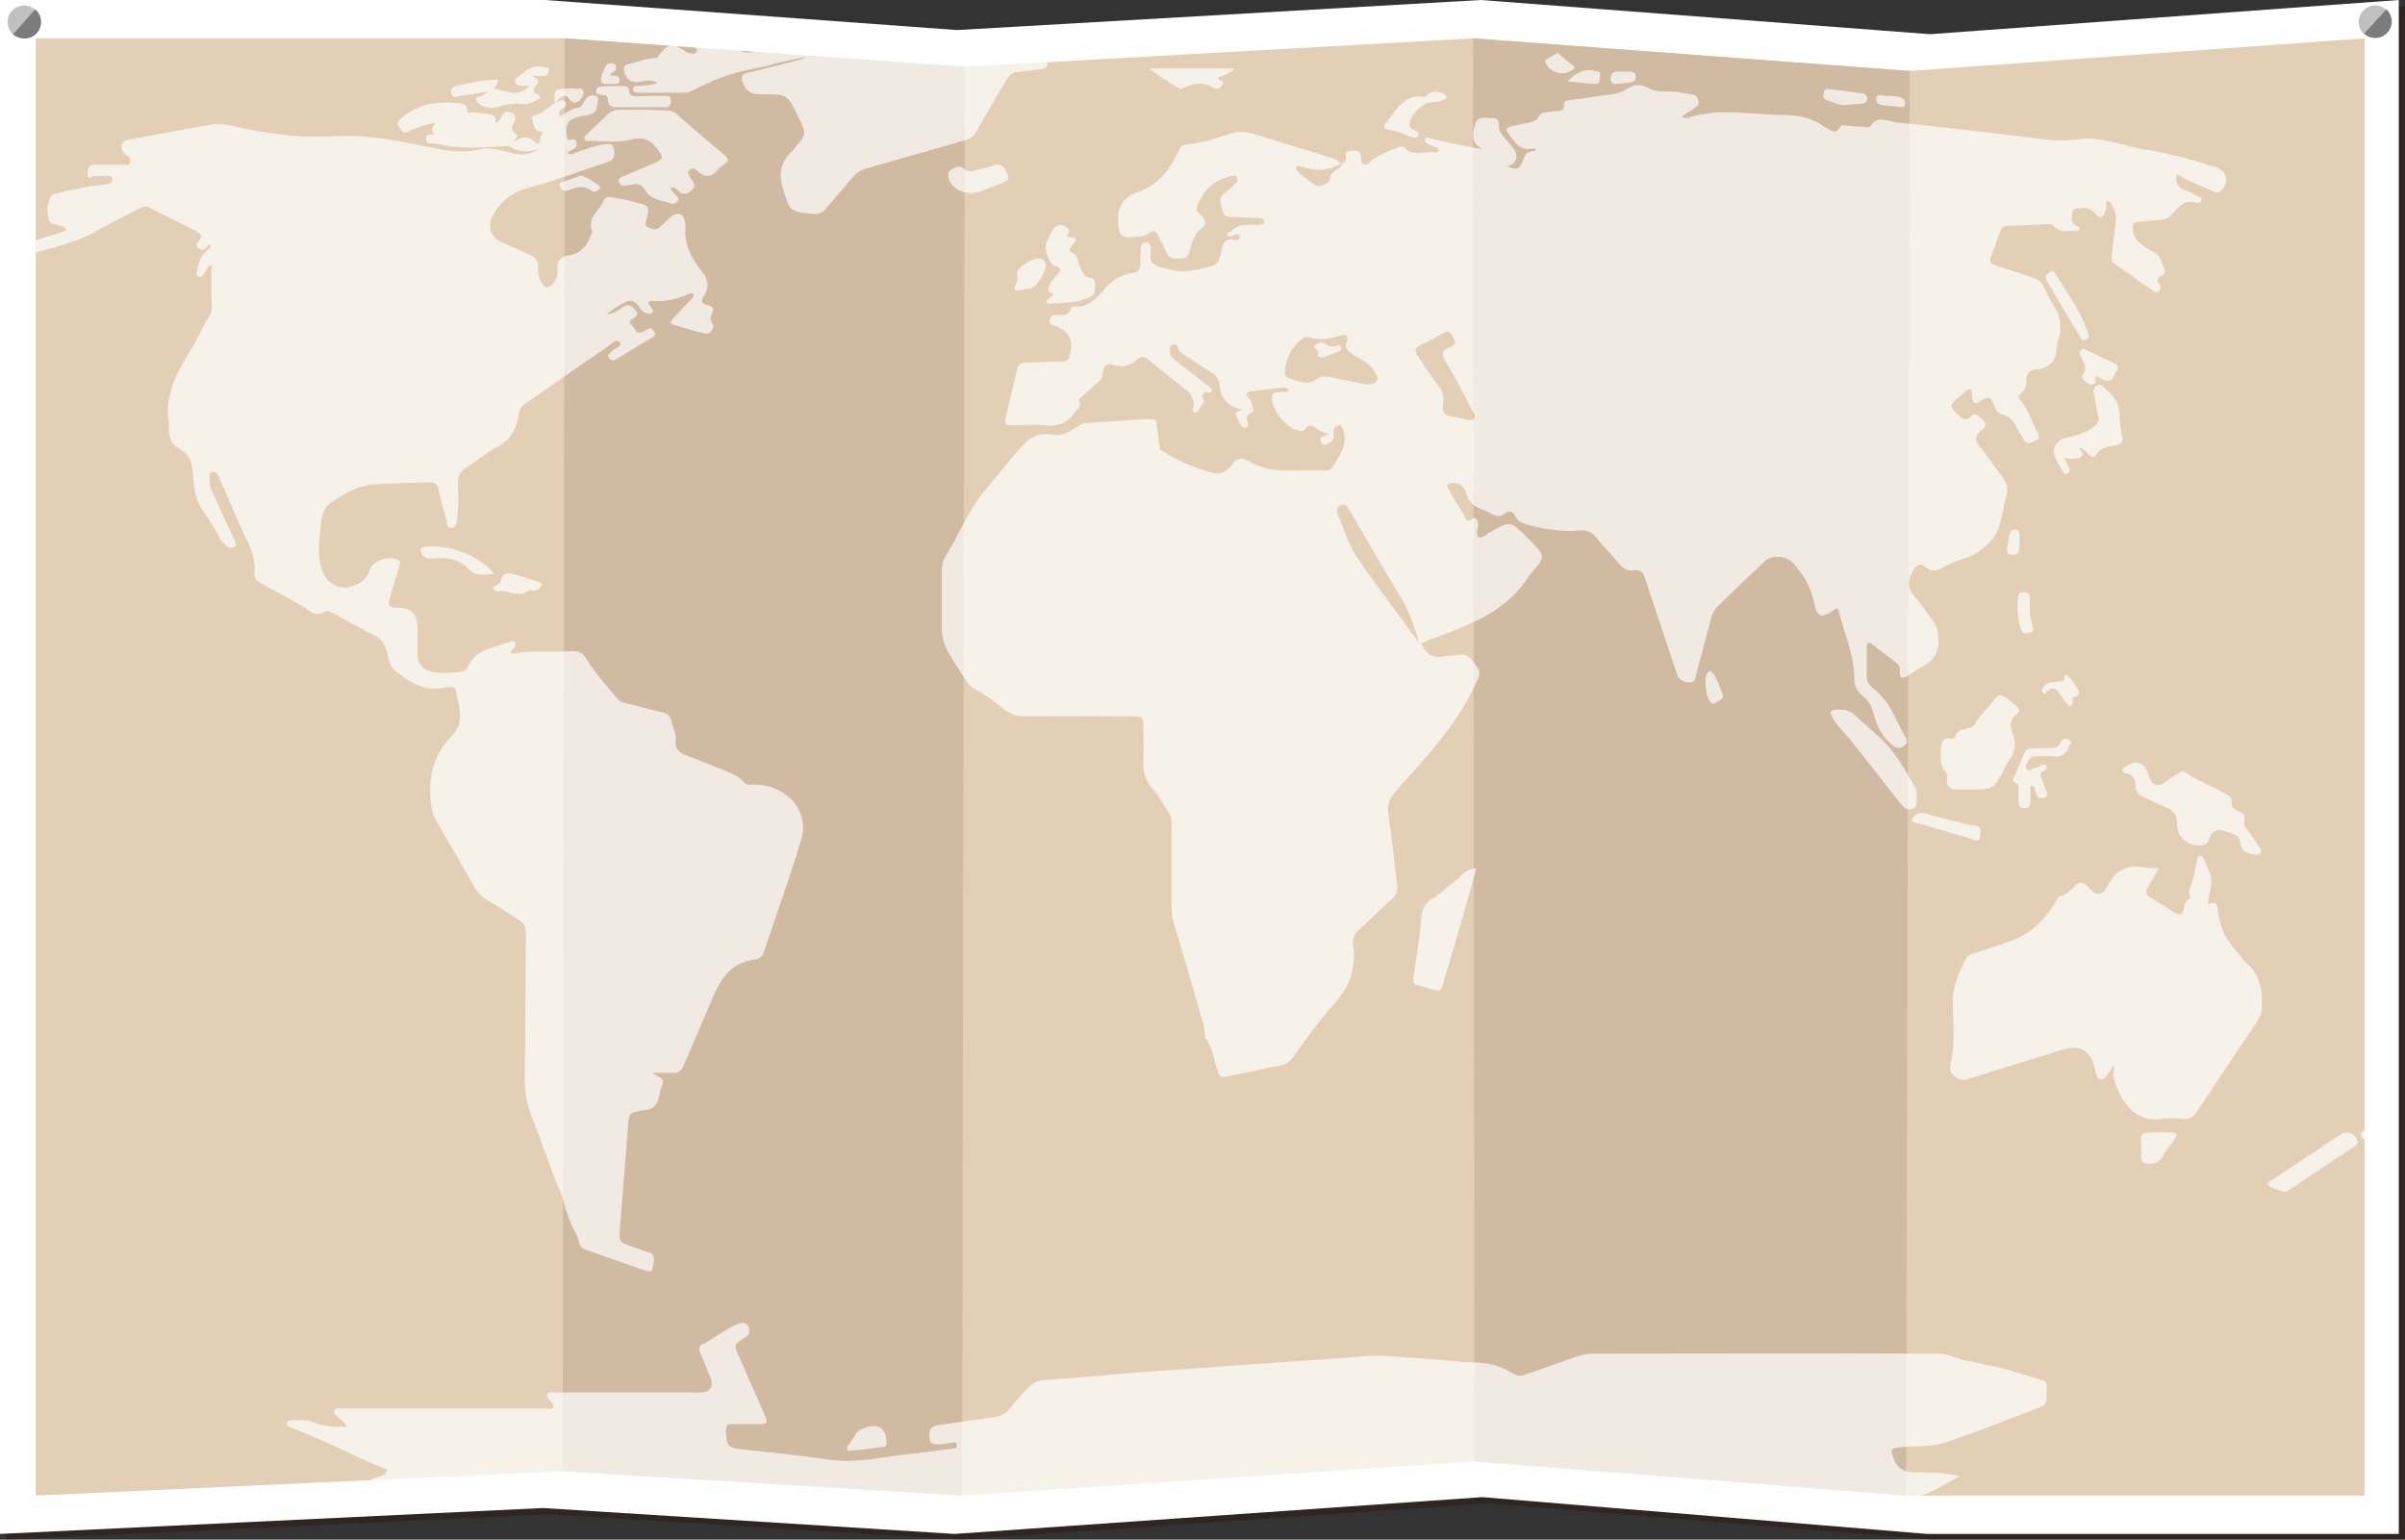 <?xml version="1.0" encoding="utf-8"?>
<!-- Generator: Adobe Illustrator 24.2.0, SVG Export Plug-In . SVG Version: 6.00 Build 0)  -->
<svg version="1.1" id="Layer_1" xmlns="http://www.w3.org/2000/svg" xmlns:xlink="http://www.w3.org/1999/xlink" x="0px" y="0px"
	 viewBox="0 0 464.2 297.2" style="enable-background:new 0 0 464.2 297.2;" xml:space="preserve">
<rect x="0" y="0" width="464.2" height="297.2" fill="#333333" stroke="none"/>
<style type="text/css">
	.st0{opacity:0.4;fill:#28130B;}
	.st1{fill:#FFFFFF;}
	.st2{fill:#E2CFB5;}
	.st3{fill:#D0BAA2;}
	.st4{opacity:0.7;clip-path:url(#SVGID_2_);}
	.st5{fill:#C1C0C0;}
	.st6{fill:#7B7B7B;}
</style>
<g id="world_map_1_">
	<g id="map_1_">
		<g id="paper_1_">
			<path class="st0" d="M464.2,297.2h-91.1l-85.9-7l-101.8,7l-79.5-4.9L1.2,297.2V1.2h105.2L185.9,7l101-5.8l86.8,6.6l90.5-6.6
				V297.2z"/>
			<path class="st1" d="M463,296.1h-91.1l-85.8-7.1l-101.9,7.1l-79.4-5L0,296.1V0h105.2l79.5,5.8L285.8,0l86.7,6.6L463,0V296.1z"/>
			<path class="st2" d="M456.4,288.7h-88.5l-83.3-6.6l-98.9,6.6l-77.1-4.7L6.9,288.7V7.4H109l77.2,5.5l98.1-5.5l84.3,6.3l87.8-6.3
				L456.4,288.7z"/>
			<path class="st3" d="M109,7.4L108.6,284l77.1,4.7l0.5-275.8L109,7.4z M284.3,7.4l0.3,274.7l83.3,6.6l0.7-275L284.3,7.4z"/>
		</g>
		<g id="clipped_map_1_">
			<g>
				<g>
					<defs>
						<polygon id="SVGID_1_" points="456.8,289.9 368.1,289.9 284.7,283.2 185.6,289.9 108.3,285.1 6.5,289.9 6.5,5.8 108.8,5.8 
							186.1,11.4 284.4,5.8 368.8,12.1 456.8,5.8 						"/>
					</defs>
					<clipPath id="SVGID_2_">
						<use xlink:href="#SVGID_1_"  style="overflow:visible;"/>
					</clipPath>
					<g class="st4">
						<path class="st1" d="M123.4,15.8c1.1-0.1,2.2-0.6,3.5,0.2c-1.3,0.5-2.5,0.5-3.6,0.6c-0.5,0-1.1-0.1-1.1,0.7
							c0,0.6,0.6,0.6,1.1,0.6h9c0.4,0,0.8-0.1,1.1-0.3c3.7-1.9,7.4-3.5,11.5-4.2c3.6-0.7,7.1-1.9,10.8-2.4c-0.5,0.2-1,0.5-1.6,0.6
							c-3.2,0.8-6.4,1.7-9.6,2.4c-1.2,0.3-1.6,0.6-1.1,2c0.7,1.9,1.9,2.2,3.7,2.2c4.9,0,4.9,0,7,4.4c1.6,3.3,1.6,3.3-0.8,6.1
							c-0.1,0.1-0.1,0.2-0.2,0.3c-2.3,2-2.9,4.2-2,7.3c1.4,4.5,1.2,4.5,5.8,5c1.1,0.1,1.8-0.2,2.5-1l5.1-6c0.8-0.9,1.6-1.5,2.8-1.8
							l18.9-5.4c1.1-0.3,1.8-0.8,2.3-1.8c1.9-3.3,3.8-6.5,5.7-9.8c0.5-0.9,1.1-1.5,2.2-1.6c1.6-0.1,3.2-0.4,4.7-0.6
							c0.7-0.1,1.1-0.4,1.1-1.1c0-0.7-0.5-0.9-1-0.9c-3.4-0.2-6.7-1-10.2-1h-30.7c-1.3,0-2.6,0.1-3.9,0.6c-0.1-1-0.9-0.9-1.6-0.9
							h-4.9l-3.2-0.2c-1.6,0.3-3.1,0.6-4.1-0.1c-1.6-1.1-3.2-1.1-4.9-0.7l-4-0.2c0.3,0.4,1.2,0.7,0.7,1.3c-0.4,0.5-1.2,0.2-1.8,0
							c-0.2-0.1-0.4-0.2-0.6-0.4c-2.1-1.4-3-1.3-4.6,0.7c-0.3,0.3-0.3,0.8-1,0.8c-1.8,0.1-3.5,0.8-5.2,1.2c-0.5,0.1-0.9,0.4-0.8,1.1
							C120.8,15.3,121.7,16,123.4,15.8z M207.1,59.2c-0.1,0-0.4,0.1-0.4,0.2c-0.3,1.9-1.8,1.3-2.9,1.4c-0.6,0-1.1,0.3-1.2,1
							c-0.1,0.7,0.3,0.9,1,1.1c2.8,0.9,3.8,3.1,2.8,5.9c-0.2,0.6-0.5,1-1.2,1c-2.4,0-4.8,0.1-7.3,0.2c-0.9,0-1.4,0.4-1.6,1.3
							c-0.7,3.1-1.5,6.3-2.2,9.4c-0.3,1.1,0.2,1.4,1.3,1.4c2.1,0,4.2-0.2,6.3,0c2.6,0.3,4.5-0.5,5.9-2.7c0.4-0.6,1.3-1,0.7-2
							c-0.2-0.4,0.3-0.7,0.6-0.9c0.9-0.8,1.9-1.7,2.8-2.5c0.7-0.6,1.2-1.1,1.2-2.1c-0.1-1.4,1-1.8,1.9-1.5c1.9,0.7,3.3,0.1,4.7-1
							c0.6-0.5,1.2-0.8,2-0.1c2.5,2.1,5.1,4.1,7.6,6.1c0.9,0.7,1.3,1.6,1.3,2.7c0,0.5-0.6,1.3,0.1,1.5c0.8,0.2,1-0.8,1.4-1.3
							c0.4-0.4,0.7-0.9,0.3-1.5c-0.3-0.5-0.1-1,0.6-1.1c0.4,0,1,0.4,1.1-0.3c0.1-0.5-0.5-0.7-0.8-1c-2-1.6-4.1-3.1-6.1-4.7
							c-0.7-0.6-1.4-1.2-1.2-2.3c0.1-0.4,0-0.8,0.6-0.9c0.4-0.1,0.8,0,0.9,0.5c0.3,1.1,1.3,1.5,2.2,2.1c1.5,1,3,2,4.6,3
							c0.8,0.5,1.2,1.2,1.3,2.2c0.2,2.7,1.9,4.4,4.5,4.8c-1.7,0.5-1.7,0.5-0.8,2.2c0.1,0.3,0.3,0.5,0.4,0.8c0.2,0.4,0.6,0.5,1,0.4
							c0.6-0.2,0.4-0.6,0.3-1c-0.3-0.7-0.1-1.5,0.5-1.7c0.9-0.3,0.7-0.6,0.5-1.2s-0.2-1.2-0.7-1.7c-0.7-0.8-0.6-1.3,0.5-1.4
							c2.1-0.2,4.2-0.5,6.3-0.7c0.3,0,0.8,0.2,0.8,0.8c-0.7,0-1.5,0.1-2.2,0.1s-1,0.4-1,1.1c-0.1,2.5,3.1,6.2,5.5,6.4
							c0.3,0,0.7,0.1,0.9-0.3c0.7-1.3,1.8-0.6,2.3-0.1c0.7,0.5,1.4,0.7,2.3,1c-0.4,0.2-0.6,0.2-0.7,0.3c-0.6,0.2-1.3,0.4-0.8,1.3
							c0.5,0.8,1.1,0.4,1.6,0.1c0.7-0.4,0.9-1.1,0.8-1.9c0-0.8,0.3-1.4,1-1.5c0.8-0.1,0.8,0.8,1,1.4c0.7,2.6-1,4.5-2.1,6.5
							c-0.8,1.3-2.3,0.7-3.5,0.8c-0.7,0.1-1.4,0-2,0c-3.7,0.1-7.4,0.3-10.8-1.8c-1.4-0.9-2.4-0.4-3.3,0.8c-0.9,1.3-2.4,1.9-3.7,1.5
							c-3.2-1-6.4-2.1-9.2-4c-0.4-0.3-0.7-0.4-0.9-0.5l-0.7-5.3v-0.1c-0.1-0.4-0.6-0.5-1.8-0.5h-0.7l-11.4,0.8c-0.3,0-0.6,0.2-1,0.4
							c-1.6,1-3.1,2.3-5.2,1.8c-3.2-0.7-5.2,1.4-6.9,3.4c-2.1,2.5-4.1,5-6.2,7.5c-3.2,3.9-5,8.6-7.6,12.8c-0.5,0.8-0.6,1.7-0.6,2.7
							v11.2c0,1.7,0.6,3.3,1.4,4.7c1,1.7,2.1,3.3,3.1,4.9c0.5,0.9,1.2,1.6,2,2c1.8,0.9,3.3,2.1,4.8,3.3c1.6,1.4,3.3,2,5.4,1.9
							c6.5-0.1,13,0,19.5,0c2.7,0,2.7,0,2.7,2.7c0,2.1,0.1,4.1,0,6.2c-0.1,1.7,0.3,3.2,1.4,4.6c1.3,1.5,2.3,3.3,3.4,4.9
							c0.5,0.6,0.6,1.3,0.6,2.1v15.3c0,1.6,0.1,3.1,0.6,4.6c2,6.5,3.8,13,5.7,19.4c0.2,0.8,0,2,0.4,2.5c1.4,1.9,1.5,4.3,2.3,6.4
							c0.3,0.9,0.9,1,1.8,0.8c3.4-0.7,6.8-1.5,10.2-2.1c1-0.2,1.7-0.6,2.3-1.4c2.6-3.5,5.1-7.2,8.1-10.5c3.1-3.4,4.3-7.1,3.7-11.5
							c-0.2-1.3,0.4-2.2,1.3-3c2.2-2,4.2-4,6.4-6c0.7-0.7,0.9-1.4,0.8-2.3c-0.6-4.6-1-9.1-1.7-13.7c-0.4-2.2,0.4-3.5,1.8-5
							c5.5-6.2,11.2-12.2,14.8-19.8c1.3-2.7,1.4-2.6-0.4-5c-0.7-0.9-1.4-1.3-2.6-1.1c-0.9,0.2-1.9,0.1-2.9,0.3
							c-2.3,0.5-3.5-0.6-4.4-2.5c0.9-0.4,1.9-0.8,2.8-1.1c6.9-2.7,13.9-5.1,18.1-12.1l0.1-0.1c3.1-3.5,3.1-3.5-0.3-6.9l-0.2-0.2
							c-3.3-3.3-3.3-3.3-7.3-1c-0.7,0.4-1.4,1.3-2.1,0.9c-0.6-0.4-0.2-1.5-0.1-2.3s-0.5-1.7-1-1.3c-1.3,1-1.4-0.2-1.8-0.8
							c-0.8-1.3-1.6-2.6-2.4-4c-0.3-0.6-1.2-1.6-0.5-1.9c0.8-0.4,2.1-0.2,2.9,0.8c0.2,0.3,0.4,0.7,0.5,1.1c0.4,1.5,1.4,2.4,2.8,2.9
							c0.8,0.3,1.6,0.7,2.3,1.1c0.8,0.4,1.5,0.5,2.2-0.1c1-0.8,1.9-0.4,2.3,0.6c0.3,0.8,0.9,1,1.6,1.3c3.5,1,7.1,1.6,10.8,1.3
							c1.4-0.1,2.4,0.4,3.2,1.5c1.4,1.7,2.9,3.2,4.3,4.9c0.8,0.9,1.6,1.5,2.8,1.3c1.2-0.2,1.9,0.3,2.2,1.5c1.2,3.7,2.5,7.4,3.7,11.1
							c0.8,2.5,1.7,5,2.5,7.5c0.4,1.2,1.3,1.5,2.4,1.5c1.2,0.1,1.1-0.9,1.3-1.6c0.9-3.4,1.8-6.8,2.7-10.1c0.3-1,0.5-2,1.3-2.8
							c3.1-3,6.1-6,9.3-8.9c1.4-1.3,4.2-1,5.5,0.5c1.9,2.2,3.4,4.6,4,7.7c0.5,2.7,1.4,2.9,3.7,1.3c0.4-0.3,0.8-0.7,1,0.1
							c1,4.2,2.9,8.2,3,12.7c0,1.6,0.4,2.8,1.6,3.7c1.1,0.9,1.8,2,2.1,3.4c0.7,2.5,1.7,4.7,3.9,6.3c0.8,0.5,1.3,0.5,2,0
							c0.6-0.4,0.7-0.9,0.4-1.5c-1.9-3.2-3-7-6.1-9.4c-0.9-0.7-1.6-1.5-1.5-2.7v-5.3c0-0.9,0.2-1.4,1.1-0.7c1.5,1.2,3.1,2.4,4.6,3.5
							c0.5,0.4,0.8,0.9,0.7,1.5c-0.1,1.7,0.6,1.7,1.8,0.9c0.7-0.5,1.5-1.1,2.3-1.5c2.9-1.3,3.7-3.6,3.2-6.6
							c-0.1-0.8-0.3-1.6-0.8-2.2c-1.2-1.6-2.2-3.3-3.6-4.8s-1.4-2.8-0.6-4.6c0.7-1.4,1.5-2.1,2.6-1.2c1.6,1.3,2.6,0.6,4.1-0.2
							c1.7-1,3.7-1.3,5.3-2.2c2.3-1.3,4.3-3.1,5-5.8c0.5-1.9,0.8-3.8,1.3-5.7c0.3-1.1,0.1-2.1-0.6-3.1c-1.5-2-2.9-4.1-4.5-6.1
							c-1-1.2-1.2-2.1,0.2-3.2c0.7-0.5,1.3-1.2,0.3-2.1c-0.8-0.7-1.4-1.6-2.5-0.5c-0.6,0.6-1.2,0.6-1.9-0.1c-2.1-2-2.2-2.1,0.1-4
							c0.4-0.4,0.8-0.8,1.3-1.1c0.5-0.3,0.9-0.2,0.9,0.5c0.1,2.3,0.3,2.5,2.2,1.3c1-0.6,1.5-0.3,1.9,0.7c0.4,0.9,0.6,2,1.7,2.2
							c1.6,0.3,2.2,1.4,2.9,2.6c0.4,0.8,0.9,1.6,1.4,2.4c0.8,1.1,1.7,0.2,2.4,0c0.8-0.3,0.4-0.9,0.2-1.5c-1.1-2-1.7-4.2-3.2-6.1
							c-0.3-0.4-0.9-1-0.1-1.4c1-0.6,1.1-1.6,1.1-2.5c0-1.3,0.6-2.1,1.9-2.2c2.7-0.2,3.9-1.7,4-4.3c0-0.5,0.1-1,0.3-1.5
							c0.7-2.2,0.5-4.3-0.7-6.2c-0.8-1.2-1.5-2.6-2.1-3.9c-0.4-1-1.1-1.5-2.1-1.8c-2.4-0.8-4.9-1.6-7.3-2.4
							c-0.7-0.2-1.2-0.6-0.9-1.5c0.7-1.7,1.3-3.4,1.9-5.1c0.2-0.7,0.7-1,1.4-1l7.5-0.3c0.5,0,1.1-0.1,1.4,0.3c1,1.3,2.5,1,3.8,1
							c0.4,0,0.9,0.1,1.1-0.3c0.2-0.5-0.4-0.6-0.7-0.8c-1-0.6-0.7-1.6-0.6-2.5c0.2-1,1-0.7,1.6-0.8c1.2-0.2,2.1,0.2,2.9,1.1
							c0.9,1.1,1.4,0.6,1.8-0.4c0.2-0.4,0.3-0.9,0.2-1.3c0-0.3-0.1-0.6,0.2-0.7c0.4-0.2,0.7,0.1,0.8,0.4c0.5,1,1,1.9,0.9,3.1
							c-0.3,2.3-0.5,4.6-0.8,6.8c-0.1,0.6-0.2,1.3,0.5,1.7c2.5,1.7,4.9,3.5,7.4,5.2c0.4,0.3,0.8,0.5,1.2,0.1
							c0.9-0.9-0.4-1.6-0.3-2.2c0.2-0.7,1.9-0.9,1.4-1.9c-0.6-1.2-0.6-2.9-2.4-3.6c-1-0.4-1.8-1.2-2.7-1.9c-0.9-0.8-1.1-2-1-3
							s1.3-0.7,2-0.8c1.2-0.2,2.4-0.3,3.6-0.4c0.8-0.1,1.4-0.4,1.9-1c1.3-1.4,2.5-3.1,4.9-2.2c0.3,0.1,0.7,0,0.8-0.4
							c0.2-0.5-0.2-0.7-0.6-0.9c-0.3-0.1-0.6-0.3-0.9-0.5c-1.5-0.8-3.6-0.8-3.3-3.4c0-0.2-0.1-0.3,0.2-0.3c2.1,1.3,4.5,2.2,6.8,3.2
							c0.4,0.2,0.8,0.4,1.3,0.1c1.7-1.1,1.8-3.4,0-4.4c-0.5-0.3-1-0.5-1.6-0.6c-4.3-1.4-8.7-2.5-13.2-3.2c-4.2-0.7-8.2-2.6-12.6-1.9
							c-2.1,0.3-4.2,0.3-6.3,0c-9.6-1.2-19.2-2.3-28.8-3.3c-1.6-0.2-3.6-1.4-4.9,0.8c-0.1,0.2-0.6,0.2-1,0.1
							c-1.1-0.1-2.2-0.1-3.2-0.2c-0.6-0.1-1.3-0.3-1.6,0.2c-0.9,1.6-1.9,0.6-2.8,0.1c-0.7-0.3-1.2-0.8-1.9-1.1
							c-2.1-1.1-4.4-1.3-6.6-1.3c-5.8-0.1-11.6-1.3-17.3,0.3c-0.5,0.2-1.2,0.5-1.9,0.1c0.6-0.8,1.6-1.1,2.3-1.7
							c0.5-0.3,1-0.6,0.8-1.4c-0.1-0.7-0.5-1.2-1.2-1.3c-0.8-0.1-1.7-0.2-2.5-0.4c-2-0.3-4.1,0.2-5.9-0.8c-1.6-0.9-3.1-0.6-4.1,0.1
							s-2,0.9-3,1.1c-2.6,0.4-5.2,0.7-7.8,1.1c-0.5,0.1-1.4,0-1.4,0.7c0.1,1.8-1.2,1.3-2.1,1.5s-2.3,0-2.7,0.8
							c-0.6,1.3-1.6,1.3-2.7,1.5l-2.7,0.6c-0.8,0.2-1.2,0.5-0.6,1.3c1.2,1.6,2.2,3.5,4.7,3c0.2,0,0.6-0.1,0.7,0.3
							c-2,0.5-2,0.5-2.5,1.8c-0.8,2-1.1,2.1-3.2,1.3c1.7-0.3,2.4-1.7,1.5-3.2c-0.4-0.6-0.9-1.1-1.3-1.6c-0.7-0.9-1.7-1.6-1.7-2.9
							c0-0.8,0-1.7-1.2-1.6s-2.9-0.7-3.4,1.3c-0.5,1.8-0.8,3.6,1.5,4.7c-3.5-0.6-6.8-1.3-10.1-2.1c-0.4-0.1-0.8-0.3-1,0.2
							c-0.3,0.5,0.2,0.7,0.5,0.9c0.5,0.2,1,0.4,1.4,0.6c0.3,0.1,0.8,0.1,0.7,0.6c-0.1,0.4-0.5,0.5-0.8,0.4c-2-0.3-4.2,1-5.9-1
							c-0.1-0.1-0.5-0.1-0.7-0.1c-1.9,0.7-3.7,1.4-5.4,2.5c-0.5,0.3-0.7,1.1-1.5,0.9c-0.9-0.2-0.6-0.9-0.7-1.5
							c-0.1-1.2-1-1.1-1.8-1.1s-1.3,0.2-1.1,1.2c0.1,0.8-0.3,1.3-1.2,1.2c-0.4-0.7-1.1-0.9-1.8-1.1c-5-1.5-10-3.1-15-4.6
							c-1.5-0.5-2.9-0.4-4.3,0c-2.8,0.9-5.6,1.8-8.6,2.1c-0.5,0.1-0.9,0.2-1.2,0.8c-1.7,3.7-3.9,6.9-7.9,8.3
							c-3.6,1.2-4.3,3.6-3.9,6.9c0.2,1.4,0.6,1.9,2,1.9c1.4-0.1,2.7,0.1,3.9-0.8c0.9-0.7,1.4-0.3,1.8,0.6c0.5,1,1.1,2,1.5,3.1
							c0.6,1.5,1.9,1.2,3,1.2c1.2,0,1.3-0.9,1.6-1.7c0.5-1.4,0.7-2.9,2-3.9s1.2-1.8,0-2.9c-0.4-0.4-0.9-0.5-0.7-1.3
							c1.1-3.3,3.3-5.4,6.7-6.1c0.4-0.1,0.8-0.2,1,0.3c0.2,0.4,0.2,0.8-0.2,1.1c-0.8,0.7-1.5,1.4-2.3,2c-1.3,1-0.4,2.2-0.2,3.3
							c0.2,1,0.9,1.2,1.8,1.2c1.7,0,3.4,0.1,5.1,0.2c0.5,0,1.2,0.1,1.1,0.8c-0.1,0.6-0.7,0.4-1.1,0.5c-1.8,0.1-3.8-0.4-5.2,1.2
							c-0.3,0.3-1.1,0.2-0.8,0.8c0.2,0.6,0.8,0.1,1.2,0c0.5-0.2,1.1-0.4,1.2,0.3c0.1,0.7-0.6,0.7-1,0.6c-2-0.4-2.4,0.9-2.6,2.5
							c-0.2,1.2-0.7,2.3-1.9,2.6c-2.5,0.6-5.1,1.4-7.7,0.7c-1.3-0.4-2.7-0.4-3.6-1.3c-0.8-0.7-0.2-2-0.4-3c-0.1-0.6-0.3-1-0.9-1
							c-0.7,0-1,0.4-1,1.1c0,1-0.2,2-0.1,2.9c0,1.2-0.4,1.8-1.6,1.9c-2,0.3-3.6,1.2-5.1,2.8C212,57.2,210.3,59.5,207.1,59.2
							L207.1,59.2z M273.9,66.8c1.6-0.8,3.1-1.6,4.7-2.5c1.3-0.7,1.6,0.4,2,1.1c0.6,0.8,0.1,1.3-0.7,1.6c-1.8,0.6-1.7,1.4-0.8,2.9
							c1.8,3,3.4,6.1,5,9.2c0.3,0.5,0.7,1,0.4,1.6c-0.4,0.7-1.1,0.3-1.7,0.2c-0.7-0.1-1.3-0.3-2-0.4c-1.8-0.1-2.7-0.9-2.2-2.8
							c0.2-1.5-0.4-2.6-1.3-3.7c-1.4-1.7-2.5-3.7-3.8-5.5C273.1,67.7,273.1,67.2,273.9,66.8z M273.9,124.1
							c-4.1-5.6-8.3-11.1-12.2-16.9c-1.5-2.3-2.3-5.1-3.4-7.7c-0.3-0.7-0.5-1.4,0.4-1.9c1-0.5,1.3,0.1,1.7,0.8
							c3.2,5.4,6.3,10.9,9.6,16.3C271.9,117.7,273,120.9,273.9,124.1z M250.2,32.4c0.2-0.5,0.7-0.3,1.1-0.2c2.7,0.9,5.2,0.8,7.7-0.7
							c0,0.7-0.5,0.9-1,1.2c-0.6,0.5-1.2,0.8-1.3,1.8c-0.1,1.1-2.1,1.8-3.1,1.1s-2-1.5-3-2.3C250.4,33.1,250,32.8,250.2,32.4
							L250.2,32.4z M251.5,65.3c0.4-0.3,0.8-0.3,1.3-0.2c2,0.7,3.9,0.3,5.8-0.3c1.3-0.4,1.8,0,1.3,1.3c-0.4,1.1,0.2,1.5,0.9,2.1
							c1.5,1.1,3.4,1.7,4.4,3.4c0.3,0.6,1,1.1,0.5,1.9c-0.5,0.7-1.3,0.7-2.1,0.7c-2.2-0.5-4.6-0.9-6.9-1.4c-1-0.2-1.8-0.2-2.6,0.4
							c-1.9,1.4-3.7,0.3-5.5-0.3c-0.5-0.2-0.6-0.7-0.6-1.1C248.2,69,249.3,66.9,251.5,65.3L251.5,65.3z M62.6,118.1
							c0.6-0.4,1.3,0.1,1.9,0.4c2.6,1.4,5.2,2.9,7.8,4.2c1.4,0.7,2,1.7,2.4,3.1c0.3,1.3,0.4,2.8,1.6,3.7c2.8,2.3,5.8,4.1,9.6,3.2
							c0.3-0.1,0.7,0,1-0.1c0.6-0.1,1,0.3,1.1,0.8c0.5,3,1.9,6-0.9,8.8c-3.6,3.6-4.5,8.2-3.9,13.1c0.1,1,0.3,1.9,0.8,2.8
							c2.6,4.4,5.1,8.8,7.6,13.2c0.7,1.2,1.6,2,2.8,2.7c2,1.1,3.9,2.4,5.8,3.6c0.9,0.6,1.3,1.3,1.3,2.4c-0.1,9.6-0.1,19.2-0.2,28.8
							c0,2.2,0.4,4.3,1.2,6.4c0.9,2.3,1.7,4.6,2.6,6.9c0.9,2.4,1.6,4.8,2.7,7.1c1,2.1,1.3,4.4,2.2,6.5c0.5,1.4,1.5,2.7,1.8,4.2
							c0.2,0.9,0.9,1.3,1.7,1.5c3.4,1.2,6.9,2.4,10.3,3.6c2,0.7,2.1,0.6,2.4-1.5c0.1-1-0.1-1.5-1.1-1.8l-2.7-0.9c-3-1-3-1-2.7-4.2
							c0.5-6.8,1.1-13.5,1.6-20.3c0.1-1,0.5-1.6,1.5-1.7c0.6-0.1,1.1-0.3,1.7-0.3c3-0.3,2.5-3,3.3-4.8c0.7-1.6-1-1.6-1.9-2.4h3.9
							c1,0.1,1.7-0.3,2.1-1.3c1.4-3.3,2.8-6.5,4.2-9.8c2.1-4.7,3.4-10.1,9.8-10.8c0.8-0.1,1.3-0.7,1.6-1.6c2.4-7.2,5-14.4,7.2-21.7
							c0.8-2.5,0-5.5-1.7-7.3c-2.1-2.2-5-3.4-8.2-3.1c-0.5,0.1-0.9-0.2-1.2-0.5c-1-1.1-2.3-1.7-3.6-2.2c-2.6-1-5.1-2.1-7.6-3
							c-1.4-0.5-2.2-1.4-2-2.8c0.2-1.4-0.5-2.4-0.8-3.7c-0.2-1-0.7-1.6-1.8-1.8c-2.3-0.5-4.5-1.2-6.8-1.7c-0.7-0.2-1.3-0.3-1.8-0.9
							c-2.1-2.5-4.3-4.9-6-7.7c-0.8-1.3-1.7-1.6-3.1-1.5c-3.6,0.2-7.2-0.2-10.7,0.4c-0.3,0-0.7,0.2-0.9-0.3c0.3-0.3,0.7-0.5,0.9-0.9
							c0.3-0.6,0-1.4-0.7-1.1c-2.9,1.2-6.6,1.2-8.3,4.7c-0.3,0.6-0.7,1.2-1.5,1.2c-1.8,0.2-3.6,0.3-5.4,0c-1.9-0.3-2.9-1.5-2.9-3.4
							v-4.8c-0.1-3.1-1.1-4.2-4.1-4.2c-1.4,0-1.7-0.5-1.3-1.8c0.6-2,1.2-4,1.8-5.9c0.1-0.5,0.5-1.1-0.2-1.5
							c-1.5-0.9-4.9,0.1-5.4,1.8c-0.6,1.9-1.8,2.8-3.6,3.3c-2.4,0.8-4.8-0.7-5.6-3c-1.1-3.2-0.5-6.3-0.2-9.5
							c0.2-1.5,0.7-2.9,1.9-3.7c2.3-1.5,4.8-3.1,7.6-3.4c3.7-0.4,7.5-0.3,11.3-0.5c1,0,1.6,0.3,1.8,1.3c0.5,2.1,1,4.1,1.6,6.2
							c0.1,0.5,0.1,1.4,1,1.3c0.8-0.1,0.9-0.7,1-1.4c0.3-2.3,0.3-4.7,0.2-7.1C88.3,92,88.8,91,90,90.3c2-1.3,3.9-2.9,6-4
							c2.5-1.3,3.7-3.4,4.1-6.1c0.1-0.7,0.3-1.5,0.9-2c5.4-3.8,10.9-7.6,16.3-11.3c0.7-0.5,1.7-1.7,2.4-0.7c0.5,0.6-1.1,1-1.6,1.6
							c-0.3,0.4-1,0.5-0.6,1.2c0.4,0.6,0.9,0.7,1.5,0.3l6.9-4.2c0.4-0.2,0.7-0.5,0.4-1c-0.3-0.5-0.6-0.9-1.2-0.6
							c-0.4,0.2-0.8,0.5-1.2,0.6c-1.3,0.5-1.4-0.9-2-1.4c-0.4-0.3-0.4-0.8,0.1-1.1c0.6-0.4,1.5-0.7,0.6-1.8
							c-0.8-0.9-1.4-1.1-2.4-0.5c-0.9,0.6-1.8,1.4-3.1,1.3c1.1-0.8,2.2-1.6,3.4-2.2c1-0.5,1.9-0.5,2.7,0.6c0.4,0.6,0.8,1.2,1.4,1.4
							c0.4,0.2,1,0.3,1.3-0.1c0.4-0.4-0.1-0.7-0.3-1c-0.9-1.1-0.3-1.3,0.7-1.2c2.2,0.2,4.3-0.4,6.3-1.2c0.4-0.2,0.8-0.4,1.3-0.1
							c0,0.7-0.5,1-0.9,1.4c-1.1,1.1-2.1,2.3-3.2,3.4c-0.4,0.4-0.6,0.9,0.2,1.1c2,0.6,4,1.2,6.1,1.7c0.9,0.2,2-1.1,1.4-1.9
							c-0.5-0.7-0.4-1.2-0.1-1.9c0.5-0.9,0.3-1.5-0.8-1.7c-0.9-0.2-1.5-0.6-0.8-1.6c1.1-1.7,1-3.3-0.3-4.9c-2.1-2.5-3.5-5.3-3.2-8.8
							c0-0.3,0-0.6-0.1-0.9c-0.2-1.4-1.4-1.8-2.5-1c-0.6,0.5-1.2,1.1-1.8,1.6l-0.6,0.6c-0.7,0.7-1.5,0.3-2.2,0
							c-0.8-0.3-0.4-1.1-0.3-1.6c0.6-2.4,0.5-2.6-1.9-3.2c-1.5-0.4-3.1-0.7-4.7-1c-0.6-0.1-1.3-0.2-1.6,0.5c-0.7,2-3.4,3.3-2.3,6.1
							c0.1,0.2-0.2,0.5-0.3,0.8c-0.7,2-1.9,3.4-4.2,3.8c-1.6,0.2-2.4,1.1-2.2,2.9c0.1,1-0.3,1.9-1,2.7c-0.7,0.7-1.3,0.8-1.9-0.1
							c-0.7-1-0.9-2-0.8-3.1c0.1-1.3-0.5-2-1.6-2.5c-1.9-0.8-3.8-1.7-5.6-2.5c-2.2-1-2.7-3.4-1.4-5.4c1.6-2.7,3.8-4.3,6.9-5.1
							c3.6-0.9,7-2.2,10.6-3.4l4.5-1.5c1.3-0.4,1.4-1.4,1.2-2.5c-0.2-1.3-1.3-1-2-0.9c-1.8,0.2-3.5,1-5.2,1.5
							c-0.5,0.2-1.1,0.7-1.8,0.1c0.3-0.2,0.5-0.4,0.8-0.5c0.6-0.3,1.1-0.6,1-1.4s-0.7-0.8-1.3-0.6c-0.6,0.1-0.6-0.4-0.6-0.8
							c-0.4-2.2,0.4-3.3,2.6-3.7c3.1-0.6,3-0.6,3.4-3c0.2-1-0.3-1-1-1.1c-0.8-0.1-1.2,0.5-1.6,1.1c-0.3,0.5-0.5,1.2-1.2,1.3
							c-1.4,0.2-2.5,1.1-3.6,1.8c0-0.5-0.3-1.1,0.3-1.5c0.5-0.3,1.3-0.6,0.8-1.4s-1.2-0.1-1.8,0.1c0.9-1.4,1.9-1.7,2.6-0.7
							c0.5,0.7,1,0.9,1.7,0.5c0.6-0.4,1.1-1.1,1-1.9c-0.1-0.9-1-0.5-1.6-0.6c-0.5-0.1-1,0-1.5,0c-2.6,0.1-2.6,0.1-2.4,2.8
							c-1,0.6-1.9,1.5-2.9,2c-0.6,0.3-1.8,0.2-1.5,1.2c0.3,0.9,0.4,2.6,2.1,2.3c-0.2,0.5-0.5,0.9-0.5,1.4c0,0.8-0.5,1.2-1.1,0.6
							c-1.3-1.3-2.6-1-3.9-0.1c0-0.5,1-1,0.2-1.5c-1.1-0.7-0.6-1.5-0.2-2.3c0.3-0.7,0.3-1.4-0.5-1.7c-0.6-0.2-1.4-0.5-1.9,0.5
							c-0.3,0.5-0.4,1.2-1.3,1.4c0.3-1.2-0.4-1.6-1.4-1.7c-1.3-0.2-2.7-0.4-4-0.3c0.2-1.3-0.7-1.7-1.7-1.8c-4.1-0.4-7.9,0.1-11.1,3
							c-0.6,0.5-0.9,0.9-0.4,1.6c0.4,0.5,0.6,1.5,1.8,0.9c1.7-0.8,3.5-1.4,5.3-1.7c-0.6,0.7-1,1.4-0.3,2.2c-0.6,0.2-1.7-0.2-1.6,1
							c0.1,1.1,1,0.7,1.6,0.8c0.2,0,0.5,0,0.7,0.1c4.5,1.1,9.1,0.6,13.7,0.4c1.8,1.2,3.7,1.2,5.8,0.6c-1.4,0.8-2.8,1.3-4.5,0.9
							c-2.3-0.5-4.8-1.4-6.9-0.9c-3.4,0.9-6.5,0.3-9.7-0.4c-6.2-1.3-12.5-2.5-18.9-2.1c-5.7,0.4-11.3-0.4-17-1.5
							c-1.9-0.4-3.9-1.1-5.9-0.8c-5.3,0.9-10.6,1.9-15.9,2.9C24.5,27,23.7,27,23.5,28c-0.2,0.9,0.2,1.6,1,2c0.7,0.3,0.7,0.9,0.6,1.4
							c-0.2,0.7-0.8,0.4-1.3,0.4h-5.5c-1.5-0.1-1.4,1.3-1.4,2c0.1,1.2,0.9,0.1,1.4,0.2c0.4,0.1,0.8,0,1.2,0c0.8,0.1,2.1-0.4,2.2,0.6
							c0.1,1.1-1.4,1-2.2,1.1c-2.9,0.3-5.8,0.9-8.7,1.7c-0.4,0.1-0.9,0.2-1,0.6c-0.8,1.5-0.7,3-0.4,4.4c0.2,1,1.3,0.8,2,1.1
							c0.5,0.2,1.1,0.1,1.4,0.9c-1.3,0.8-2.8,0.9-4.2,1.4c-3.3,1.1-6.4,2.5-9.9,3.1c-0.7,0.1-1.2,1-1,1.9c0.2,1.2,1,0.5,1.5,0.3
							c1.6-0.4,3.2-0.8,4.8-1.4c5-1.8,10.3-2.5,15-5.3c2.6-1.5,5.3-2.8,8-4.2c0.6-0.3,1.2-0.5,1.9-0.1c2.9,1.5,5.9,3,8.9,4.5
							c0.9,0.4,1.4,0.9,0.6,1.8c-0.4,0.5-0.8,1,0,1.6c0.7,0.5,1.2,0.2,1.6-0.4c0.2-0.2,0.3-0.6,0.6-0.2c0.1,0.5-0.2,0.6-0.5,0.8
							c-1.4,1.1-1.8,2.6-2.1,4.2c-0.1,0.4-0.3,0.8,0.3,1c0.5,0.2,0.7-0.1,1-0.5c0.5-0.5,0.6-1.4,1.5-1.8v6.7c0,1,0.3,2.1-0.3,3
							c-1.4,2.2-2.3,4.6-3.7,6.8c-2.7,4.3-5.1,8.7-4.2,14.1c0.1,0.3,0,0.7,0,1c-0.1,1.8,0.5,3.1,2.1,4s2.3,2.3,2.5,4.2
							c0.2,2.5,0.3,5,1.7,7.3c1.2,1.8,2.5,3.5,3.4,5.5c0.3,0.6,0.8,1.1,1.3,1.6s1.1,0.6,1.7,0.2c0.6-0.4,0.1-0.9-0.1-1.4
							c-1.4-3-2.8-6-4.2-9.1c-0.4-0.7-0.6-1.5-0.5-2.3c0.1-0.6-0.4-1.4,0.5-1.6c0.8-0.2,1.1,0.6,1.4,1.3c1.8,4.2,3.6,8.3,5.5,12.4
							c0.8,1.8,1.4,3.6,1.2,5.6c-0.1,0.9,0.2,1.6,1.1,2.1c3,1.6,5.9,3.2,8.8,4.9C60,118.3,61.2,119,62.6,118.1L62.6,118.1z
							 M394.4,266.5c-2.7-0.8-5.3-1.7-8-2.4c-2.3-0.5-4.6-1-7-1.5c-1.8-0.4-3.5-1.3-5.2-1.3c-22.3-0.1-44.6,0-66.9,0
							c-1,0-1.9,0.2-2.8,0.5c-3.2,1.1-6.4,2.3-9.7,3.4c-0.8,0.3-1.6,0.6-2.5,0.1c-2.3-1.5-4.7-2.2-7.5-2.3
							c-3.6-0.1-7.3-0.6-10.9-0.8c-3.6-0.2-7.1-0.7-10.7-0.4c-4.1,0.4-8.1,0.6-12.2,0.9c-5.3,0.4-10.6,0.7-15.8,1.1
							c-7,0.6-14,0.9-21.1,1.6c-4.3,0.4-8.6,0.7-12.9,1c-1.2,0.1-2,0.7-2.8,1.5c-1.2,1.3-2.4,2.6-3.5,4c-0.7,0.9-1.6,1.4-2.7,1.6
							c-3.7,0.5-7.4,1.1-11.1,1.6c-1.6,0.2-1.8,1.1-1.7,2.4c0.1,1.5,1.1,1.3,2.1,1.3c0.5,0,1-0.1,1.5-0.2c0.6,0,1.6-0.6,1.7,0.4
							c0.1,0.8-0.9,0.6-1.5,0.7c-3.2,0.5-6.4,0.8-9.6,1.2c-4.4,0.6-8.7,1.5-13.2,0.9c-5.6-0.8-11.3-1.4-16.9-2
							c-3-0.3-3.3-0.6-3.4-3.7c0-0.9,0.3-1.2,1.1-1.2h5.1c1.9,0,2-0.2,1.2-2c-1.6-3.6-3.2-7.2-4.8-10.9c-1.1-2.4-1.1-2.5,1.1-3.8
							c0.8-0.5,1.1-1.1,0.7-2c-0.4-0.9-1.1-1-2-0.7c-2.5,1-4.5,2.8-6.9,4c-0.8,0.4-0.7,1.1-0.4,1.8c0.7,1.5,1.3,3.1,1.9,4.6
							c0.7,1.6,0.1,2.7-1.6,2.9c-0.7,0.1-1.4,0-2,0H107c-0.5,0-1.1-0.2-1.4,0.3c-0.3,0.6,0.3,0.9,0.6,1.3s0.7,0.7,0.6,1.2
							c-0.2,0.6-0.8,0.3-1.2,0.3H66.2c-0.6,0-1.4-0.3-1.7,0.5c-0.2,0.6,0.5,0.9,0.9,1.3c0.5,0.5,1.2,0.9,1.5,1.7
							c-2.2,0.1-4.2,0-6.2-0.8c-1.5-0.6-3-0.5-4.5-0.4c-0.4,0-0.8,0.1-0.8,0.7c0,0.5,0.3,0.5,0.6,0.6c6.1,2.3,11.9,5.4,18,7.9
							c0.3,0.1,0.8,0.2,0.6,0.7c-0.1,0.3-0.4,0.5-0.7,0.7c-0.8,0.4-1.8,0.3-2.8,1.3c2.8,1.1,5.1,2.7,8.2,2.7c26.5-0.1,52.9,0,79.4,0
							h151.8c19.3,0,38.6,0,57.9,0.2c4,0,6.6-2.5,9.8-4c-2.9-0.9-5.9-0.7-8.8-0.8c-2.2-0.1-3.3-0.9-4-2.9c-0.4-1.2-0.6-1.7,1-1.9
							c3.1-0.3,6.3,0,9.3-1c6.1-2.1,12.2-4.5,18.2-6.8c0.7-0.3,1.1-0.7,1.1-1.5s0-1.6,0.1-2.4C395,266.9,394.9,266.6,394.4,266.5
							L394.4,266.5z M431.9,183.9c-2.1-2.3-3.5-4.8-3.8-8c-0.2-1.8-0.4-1.8-1.9-1.4c0-1.9,1.1-3.8,0.4-5.8c-0.4-1-0.8-2-1.3-3
							c-0.4-0.8-1-0.6-1.2,0.1c-0.5,2-0.7,4.2-1.6,6.1c-0.1,0.2,0.2,0.7,0.2,1c0,0.2,0.1,0.6,0,0.6c-1.1,0.3-1,1.4-1.3,2.2
							c-0.3,1-0.8,0.9-1.6,0.5l-4.8-3c-0.9-0.5-0.9-1.1-0.4-2c0.7-1.1,1.3-2.3,2.1-3.6c-1.2-0.1-2.2,0-3.1-0.2
							c-3-0.5-5.2,0.6-6.7,3.4c-1.3,2.3-2.1,2.3-3.9,0.4c-1-1.1-1.8-1-2.7,0c-0.8,0.7-1.5,1.6-2.6,1.8c-0.3,0-0.5,0.2-0.6,0.5
							c-2,3.6-4.7,6.5-8.6,8c-2.5,0.9-4.9,1.7-7.4,2.5c-0.7,0.2-1.4,0.5-1.8,1.3c-1.2,2.6-2.5,5.2-2.4,8.3c0.1,4.1,0.5,8.1-0.5,12.2
							c-0.3,1.5,1.7,3,3.1,2.6c6.2-1.9,12.5-3.9,18.7-5.8c3.2-1,5.5,0.3,6.1,3.6l0.3,1.2c0.1,0.4,0.2,0.8,0.7,0.9
							c0.5,0.1,0.9-0.1,1.2-0.5c0.5-0.7,1-1.5,1.5-2.2c0.2,0.9-0.3,1.5-0.1,2.2c0.9,3.7,3.6,9,9.2,8.2c1.4-0.2,3-0.1,4.4,0
							c1.1,0.1,1.9-0.4,2.5-1.3c3.8-5.8,7.7-11.6,11.6-17.4c0.4-0.7,0.8-1.3,0.9-2.2c0.3-3.4,0-6.5-2.7-9
							C432.9,185.4,432.5,184.5,431.9,183.9L431.9,183.9z"/>
						<path class="st1" d="M134.6,33c1.5,1.4,2.8,1.2,4-0.3c0.3-0.4,0.8-0.7,1.2-1c0.9-0.6,0.9-1,0-1.8c-3.1-2.5-6.1-5.2-9.1-7.8
							c-0.7-0.6-1.4-0.8-2.3-0.8c-2.2,0-4.4-0.2-6.6-0.1c-1.5,0.1-3.1-0.4-4.4,0.8c-1.3,1.3-2.7,2.5-4,3.8c-0.3,0.3-0.7,0.6-0.6,1
							c0.2,0.6,0.8,0.4,1.2,0.4c2.7,0,5.4,0.4,8-0.3c2.2-0.6,3.7,0.2,5,2c1.1,1.6,1.1,1.7-0.5,2.5c-2,0.9-4.1,1.7-6.1,2.6
							c-0.5,0.2-1.2,0.4-0.9,1.2c0.3,0.7,0.8,0.7,1.4,0.6c0.4-0.1,0.9-0.1,1.3-0.2c0.9-0.2,1.7,0.1,2.2,0.9c1.1,2.1,3.3,2.2,5.2,2.8
							c0.5,0.1,0.9-0.1,1.2-0.5c0.4-0.5-0.1-0.8-0.4-1.2c-0.3-0.4-0.9-0.7-0.9-1.4c0.8-0.1,1.2,0.4,1.6,0.8c0.8,0.7,1.5,0.5,2.3-0.2
							c1.3-1,0.2-1.8-0.2-2.6c-0.2-0.4-0.7-0.9-0.1-1.4C133.7,32.3,134.2,32.6,134.6,33z M434,160.5c-0.4-0.6-1.1-1.1-0.8-1.9
							c0.3-1.1-0.2-1.6-1.1-2c-0.8-0.3-1.5-0.8-1.4-1.9c0.1-0.7-0.4-1-0.9-1.3c-2.6-1.6-5.6-2.6-8.1-4.4c-0.3-0.2-0.5-0.1-0.8,0
							c-0.9,0.6-1.9,1.1-2.7,1.8c-1.7,1.3-2.9,0.9-3.5-1.2c-0.7-2.6-2.6-3.1-4.7-1.4c-0.2,0.2-0.4,0.4-0.3,0.7s0.4,0.4,0.7,0.4
							c1.4,0.3,1.8,1.2,1.8,2.5c0,1,0.5,1.6,1.4,2c1.6,0.7,3.1,1.5,4.6,2.1c1.4,0.6,2,1.4,2,3c0,2.7,1.7,4.2,4.3,4.3
							c0.8,0,1.5-0.1,1.8-1c0.6-2,1.7-2.3,3.6-1.6c1.2,0.4,2.4,0.6,2.5,2.1c0.1,1.6,1.2,2,2.4,2.2c0.5,0.1,1.1,0.2,1.5-0.2
							c0.4-0.5-0.1-1-0.4-1.4C435.3,162.3,434.6,161.4,434,160.5L434,160.5z M386.7,148.8c0.4-0.7,0.6-1.5,1.1-2.1
							c1.3-1.7,1.4-3.4,0.6-5.3c-0.5-1.4-0.4-2.5,0.8-3.5c0.8-0.6,0.6-1.1-0.1-1.7c-0.4-0.3-0.8-0.6-1.2-1c-1.8-1.4-2-1.4-3.4,0.4
							c-1.1,1.3-2.4,2.5-3.2,4c-0.9,1.7-3.6,0.5-4,2.8c0,0.1-0.4,0.2-0.6,0.2c-2-0.3-2.1,0.9-2.1,2.4s-0.1,2.9,1,4.1
							c0.3,0.3,0.2,0.7,0.2,1.1c-0.2,1.5,0.5,2.2,1.9,2.2h2.7C384.7,152.4,384.7,152.4,386.7,148.8L386.7,148.8z M280.4,170.5
							c-1.4,0.9-2.5,2.2-4,3c-1.3,0.7-2,2.1-2.1,3.9c-0.3,3.9-1,7.7-1.5,11.6c-0.1,0.7,0.3,1.1,0.9,1.2l2.1,0.6
							c2.3,0.7,2.3,0.7,3-1.7c2.1-7.2,4.2-14.4,6.2-21.6l-1.3,0.4C282.3,168.3,281.6,169.7,280.4,170.5L280.4,170.5z M369.7,152
							c-1.5-2.5-2.9-5.1-4.7-7.3c-2-2.4-4.6-4.4-6.9-6.6c-1.1-1.1-2.4-1.2-3.8-1.1c-1,0.1-1.2,0.4-0.7,1.3c0.8,1.6,2.1,2.8,3.2,4.1
							c3.4,4.2,6.7,8.5,10.1,12.8c0.6,0.8,1.3,1.3,2.3,0.9c1.1-0.4,0.6-1.3,0.8-2.2C369.9,153.4,370,152.6,369.7,152z M403.2,87.8
							c0.5,0.4,1.1,0.6,1.3,0.1c0.9-1.7,2.6-1.6,4.1-2c1-0.2,1.2-0.7,1-1.6c-0.2-1.4-0.5-2.8-0.5-4.3c0-2.2-1.2-3.7-2.8-5
							c-0.5-0.4-0.8-1-1.6-0.6s-0.6,1.2-0.5,1.8c0.2,1.4,0.5,2.8,0.8,4.2c0.2,0.9-0.1,1.4-0.9,2c-1.6,1.3-3.5,1.7-5.4,2.1
							c-1.5,0.4-2.5,1.7-2.3,2.9c0.3,1.4,1.1,2.5,1.8,3.7c0.2,0.3,0.4,0.5,0.8,0.3s0.6-0.6,0.4-1c-0.3-0.7-0.6-1.3-1-2.1
							c1.1,0.5,2.9,0.3,3.4-0.2c0.7-0.8-0.5-1-0.4-1.7C402.3,86.7,402.7,87.3,403.2,87.8L403.2,87.8z M203.4,51.2
							c1.6,0.6,1.6,0.8,0.5,2c-0.4,0.4-0.7,0.9-1.1,1.4c-0.7,1-0.7,1.7,0.6,2.2c-0.4,0.4-0.9,0.7-1.2,1c-0.3,0.4-0.2,0.9,0.3,0.8
							c2.7-0.1,5.5-0.1,8-1.3c1-0.5,0.8-1.6,0.9-2.4c0-0.5-0.3-1.3-0.9-1.3c-1.4,0-1.6-1.1-2-2c-0.5-1-0.4-2.3-1.5-2.8
							c-0.9-0.4-0.6-0.8-0.2-1.3c0.3-0.4,0.9-0.7,0.8-1.3c-0.2-0.7-1-0.2-1.8-0.6c0.8-0.7,0.7-1.4-0.2-1.9c-0.8-0.5-1.7-0.3-2.3,0.5
							c-0.6,0.9-1,1.9-1.4,2.9C201.6,48.4,202.6,51,203.4,51.2L203.4,51.2z M88.9,18.5c1.6-0.2,3.2-0.5,5.1-0.8
							c-0.7,1.1-2.5,0.8-2.1,1.6c0.5,1.1,1.8,1.6,3.2,1.5c0.2,0,0.5-0.1,0.7-0.1c1.6-0.5,3.3-0.8,5-0.6c1.1,0.2,2-0.4,2.9-0.8
							c0.6-0.3,0.8-0.7,0-1.1c-1-0.4-0.8-1-0.3-1.6c0.8-0.9,0.6-1.5-0.8-1.9h2.3c0.7,0,1-0.4,1-1.1c0.1-0.9-0.6-0.5-1-0.6
							c-2.3-0.7-3.7,0.9-5.2,2.1c-0.6,0.5-0.4,1.3,0.6,1.4c0.6,0.1,1.2,0.1,1.9,0.1c-2.2,2.3-4.5,1-6.8,0.5c0.1-0.5,0.8-0.9,0.7-1.7
							c-2.6-0.1-5.1,0.6-7.7,1.1c-0.9,0.2-1.6,0.6-1.3,1.6C87.4,19.1,88.3,18.6,88.9,18.5z M452.1,218.8c-1.6,0.9-3,2-4.5,3
							c-3,2-6.1,4-9.1,6c-0.4,0.3-1.3,0.7-0.4,1.2c0.8,0.5,1.9,0.7,2.8,1.1c0.3-0.1,0.6-0.2,0.8-0.3c4.3-2.9,8.6-5.7,12.9-8.6
							c0.4-0.3,0.7-0.6,0.4-1.1C454.6,218.9,453.1,218.2,452.1,218.8L452.1,218.8z M393.1,146c1,0,2.1-0.1,3.1,0
							c1.6,0.2,2.6-0.3,3.1-1.9c0.1-0.4,0.9-0.9,0.1-1.3c-0.6-0.3-1.3-0.4-1.7,0.5c-0.3,0.9-1.1,1.1-2,1.1c-1.1,0-2.3,0-3.4,0.1
							c-0.5,0-1.1,0-1.4,0.5c-0.8,1.7-1.5,3.5-2.2,5.2c-0.5,1,0.9,0.9,0.9,1.5v3.1c0,0.7,0.3,1.2,1.1,1.2c0.9,0,1.2-0.4,1.2-1.3v-3
							h0.6c0.2,0.5,0.3,0.9,0.5,1.4c0.2,0.9,0.7,1.1,1.5,0.9c1-0.3,0.6-0.9,0.4-1.5c-0.2-0.7-0.6-1.4-0.8-2.1
							c-0.2-0.5-0.5-1.1,0.2-1.5c0.4-0.2,1-0.4,0.7-1c-0.3-0.7-0.9-0.1-1.3,0c-0.3,0.1-0.5,0.3-0.8,0.3c-0.6,0.1-1.4,0.9-1.8,0.2
							c-0.3-0.6,0.3-1.4,0.7-2C392.1,146,392.7,146,393.1,146L393.1,146z M193,35.5c2-0.7,2-1,1-2.8c-0.5-0.9-1.2-1.1-2.1-0.8
							c-0.9,0.3-1.7,0.5-2.6,0.7c-1.2,0.3-2.3,0.9-3.5-0.2c-0.7-0.6-2.7,0.3-2.8,1.1c-0.1,1.9,1.7,3.6,3.9,3.7
							C189,37.5,190.9,36.2,193,35.5L193,35.5z M464.9,212.1c-1.9,0.5-2.2,0.3-2.1-2.2c0.2-0.9,0-2.3-1.2-2.4
							c-1.4-0.1-0.9,1.5-0.9,2.3c0.1,1.9-0.6,3.3-2.1,4.5c-0.9,0.8-2.4,1.2-1.7,3c0.2,0.3-0.4,0.7-0.7,0.9c-0.4,0.4-0.9,0.8-0.3,1.4
							c0.5,0.6,1.1,0.5,1.6,0c1-0.8,2-1.5,3-2.3c1.6-1.2,3.3-2.5,4.9-3.7c0.4-0.3,0.7-0.6,0.3-1.2
							C465.6,212.1,465.4,211.9,464.9,212.1L464.9,212.1z M228.6,16.9c1.8-0.8,3.6-1.2,5.5,0c0.7,0.5,1.6,0.1,1.9-0.6
							c0.4-0.8-0.8-0.6-1-1.3c1.1-0.4,2.3-0.7,3.3-1.8h-16.5c1.8,1.5,3.8,2.7,5.7,3.8C227.9,17.3,228.3,17.1,228.6,16.9z M267.8,25
							c1.7,0.1,3.2,1,4.8,1.5c0.5,0.1,0.9,0.2,1.2-0.3c0.2-0.5-0.2-0.8-0.5-0.9c-1.9-0.7-1.3-1.9-0.6-3c0.6-0.9,1.3-1.6,2.3-2.2
							c1.1-0.6,2.2-0.2,3.3-0.7c0.4-0.2,0.9-0.2,0.9-0.5c0-1.1-2.1-1.5-3.3-0.9c-0.4,0.2-0.5,0.8-1.1,0.7c-1.7-0.3-2.9,0.1-4.4,1.4
							c-1.2,1.2-1.9,2.5-3,3.7C267.1,24.2,267,24.9,267.8,25L267.8,25z M115.9,18.3c0.5,0.1,1.3-0.1,1.4,0.7c0,1.8,1.2,1.7,2.4,1.7
							h8.8c0.8,0,1-0.6,1-1.3c0-0.8-0.5-0.9-1.1-0.9c-1.7,0-3.5,0-5.2,0.1c-0.9,0-1.7,0-1.8-1.2c-0.1-0.6-0.5-0.8-1.1-0.8
							c-1.4,0-2.8,0-4.2,0.1c-0.5,0-0.9,0.1-1,0.7C114.9,18.1,115.3,18.2,115.9,18.3z M81.9,105.6c-0.8,0.1-0.9,0.4-0.6,1.1
							c0.5,1.1,1.4,1.2,2.4,1.1c2.5-0.2,4.8,0,6.7,2c1.3,1.4,3,1.3,5,0.9C92.3,107.1,86.3,104.9,81.9,105.6z M370.5,159
							c3.3,1,6.6,1.9,9.9,2.9c0.7,0.2,1.6,0.9,1.8-0.5c0.2-1.1,0.2-2-1.4-2.1c-0.9,0-1.9-0.4-2.8-0.6c-2.4-0.6-4.7-1.2-6.8-1.8
							c-1.2,0-1.9,0.6-2.1,1.3C368.9,159,369.9,158.8,370.5,159L370.5,159z M396.8,53c-0.2-0.3-0.4-0.7-0.9-0.6
							c-0.7,0.4-1.5,0.7-0.8,1.9c2.1,3.5,4.1,7,6.2,10.4c0.3,0.5,0.5,1.3,1.4,0.8c0.8-0.4,0.4-1.1,0.2-1.6
							C401.5,59.9,399,56.6,396.8,53L396.8,53z M406.3,73.4c1.7,0.6,1.7-1.1,2.3-1.9c0.6-0.9-0.2-1.2-0.8-1.5
							c-1.6-0.8-3.2-1.5-4.8-2.3c-0.4-0.2-0.9-0.6-1.4-0.1c-0.4,0.4-0.2,1,0.1,1.4c0.7,1.1,1.2,2.2,0.3,3.4c-0.4,0.6,0.3,1,0.7,1.4
							c0.5,0.4,0.9,0.6,1.5,0.3c0.8-0.4-0.1-0.9,0.3-1.5C405.2,72.9,405.7,73.2,406.3,73.4z M418.8,218.6c-1,0-1.9-0.1-2.9,0
							c-2.8,0-2.8,0-2.6,2.9v1.9c0,0.9,0.4,1.2,1.2,1.2c1.2,0.1,2.2-0.1,2.9-1.3c0.6-1.1,1.4-2.1,2.1-3.1
							C420.3,219.2,420.4,218.6,418.8,218.6L418.8,218.6z"/>
						<path class="st1" d="M196.4,56.1c0.9-0.2,1.7-0.3,2.5-0.4c1.3-0.3,3.3-3.7,2.9-4.9c-0.1-0.4-0.4-0.7-0.8-0.8
							c-1.2-0.6-4.8,1.5-4.7,2.8c0.1,0.9,0.1,1.7-0.4,2.4C195.5,55.8,195.9,56.1,196.4,56.1z M165.2,276.8c-0.4,0.7-0.9,1.3-1.3,2
							c-0.2,0.3-0.6,0.6-0.4,1c0.2,0.5,0.7,0.1,1.2,0.2c1.6-0.2,3.2-0.3,4.8-0.6c0.6-0.1,1.6,0.1,1.6-0.8c0-1-0.1-2.3-1.1-2.9
							C168.6,274.8,166.1,275.5,165.2,276.8L165.2,276.8z M96.4,114.1c1.9-0.2,3.7,1.4,5.6-0.1c0.1-0.1,0.3,0,0.5,0
							c1.1,0.2,1.8-0.3,2.2-1.4c-1.7-0.6-3.3-1.2-5-1.6c-1.3-0.4-2.7-0.8-3.1,1.3c0,0.2-0.3,0.4-0.6,0.6c-0.3,0.2-0.9,0.1-0.8,0.7
							C95.4,114.2,96,114.1,96.4,114.1z M352.5,19.3c1.2,0.4,2.3,0.9,3.3,1c1.3-0.1,2.3-0.2,3.4-0.3c0.6,0,1.1-0.1,1.2-0.9
							c0-0.7-0.4-1-1-1.1c-2.1-0.3-4.1-0.5-6.2-0.8c-0.5-0.1-1.1,0-1.2,0.7C351.8,18.5,351.9,19.1,352.5,19.3L352.5,19.3z
							 M400.7,134.5c0.5,0,0.5-0.5,0.6-1c-0.6-1-1.2-2.2-2.1-3c-1.1-0.9-0.4,1-1.2,1c-0.3,0-0.7,0-1,0.1c-1,0.1-1.9,0.2-2.6,1
							c-0.3,0.3-0.4,0.8-0.1,1.1c0.5,0.5,0.6-0.1,0.9-0.3c0.8-0.7,1.5-0.7,2.1,0.2c0.5,0.8,1.1,1.5,1.6,2.2c0.2,0.3,0.4,0.6,0.8,0.4
							c0.4-0.2,0.5-0.5,0.3-0.8C400,134.9,399.9,134.5,400.7,134.5L400.7,134.5z M391.8,115.3c0-0.7-0.5-1-1.1-1s-1.2,0.2-1.2,0.9
							c-0.2,2.1-0.1,4.2,0.6,6.3c0.3,1,1.1,0.7,1.7,0.6c0.9-0.1,0.6-0.7,0.5-1.3c-0.3-1.2-0.6-2.3-0.5-3.3V115.3z M330.1,129.5
							c-0.2,0.1-0.4,0.3-0.6,0.5c-0.7,1-0.2,4.9,0.8,5.7c0.3,0.3,0.6,0.1,0.9-0.1c0.5-0.4,1.6-0.6,1.3-1.5c-0.6-1.6-1-3.2-2.2-4.5
							C330.3,129.5,330.2,129.5,330.1,129.5L330.1,129.5z M112.1,33.9c-1,0.4-2.1,0.7-3.1,1.1c-0.4,0.2-1.2,0.2-0.9,0.9
							c0.2,0.6,0.6,1.1,1.4,0.9c1.6-0.6,3.2-1.2,4.8,0.1c0.4,0.3,1-0.1,1.4-0.4c0.2-0.2,0.2-0.5,0-0.6
							C114.5,35.1,113.4,34.2,112.1,33.9z M303.5,13.5c0.2-0.1,0.4-0.2,0.4-0.6c-1-0.8-2.1-1.7-3.2-2.6h-0.2l-2.1,1.2
							c-0.2,0.1-0.2,0.3-0.1,0.6C299.1,14,301.8,14.8,303.5,13.5L303.5,13.5z M307.8,16.2c1.2,0.1,0.9-0.9,1-1.5
							c0.2-0.8-0.2-0.9-0.9-1c-2-0.5-3.6,0.2-5.3,2C304.6,15.9,306.2,16.1,307.8,16.2L307.8,16.2z M117,16.2h1.7
							c0.5,0,0.9-0.1,0.9-0.7c0-0.5-0.3-0.8-0.9-0.9c-0.3,0-0.7,0.1-1-0.3c0.6-0.3,1.4-0.6,1.2-1.5c-0.1-0.4-0.4-0.5-0.7-0.6
							c-0.9-0.1-1.3,0.4-1.6,1.2c-0.2,0.5-0.4,0.9-0.5,1.4C115.8,15.7,116.1,16.2,117,16.2z M388.9,102.2c-0.8,0-1,0.7-1.1,1.3
							c-0.2,0.8-0.3,1.7-0.4,2.5c-0.1,0.6,0.1,1,0.8,1.1c0.6,0,1.3,0,1.5-0.8c0.1-0.6,0.1-1.1,0.1-1.4v-1.3
							C389.8,103,389.8,102.3,388.9,102.2z M312.3,16.2l2.4-0.3c0.7-0.1,1-0.4,1-1.1c0-0.8-0.5-0.9-1.1-1h-2.4
							c-0.9,0-1.3,0.5-1.3,1.4C310.9,16.4,311.6,16.2,312.3,16.2z M363.3,20.3c1.1,0.1,2.3,0.2,3.8,0.4c0,0,0.5,0.1,0.6-0.6
							c0.1-0.6-0.1-0.9-0.7-1.2c-1.2-0.6-2.5-0.2-3.7-0.5c-0.6-0.2-1.2,0-1.2,0.8C362.2,19.9,362.7,20.2,363.3,20.3L363.3,20.3z
							 M254.4,68.4c-0.2,0.3,0.3,0.7,1,0.6c0.9-0.3,2-0.8,3.1-1.2c0.3-0.1,0.5-0.5,0.3-0.9c-0.1-0.3-0.5-0.3-0.7-0.2
							c-0.9,0.4-1.6,0.1-2.4-0.4c-0.7-0.4-1.4-0.1-1.9,0.4C253.1,67.3,254.9,67.5,254.4,68.4z"/>
					</g>
				</g>
			</g>
		</g>
	</g>
	<g id="tack_7_">
		<path class="st5" d="M2.5,6.6C1.2,5.4,1.1,3.4,2.3,2.1s3.2-1.4,4.5-0.2L2.5,6.6z"/>
		<path class="st6" d="M6.8,1.8C8.2,3,8.3,5.1,7.1,6.4S3.8,7.8,2.5,6.6L6.8,1.8z"/>
	</g>
	<g id="tack_6_">
		<path class="st5" d="M456.3,6.6c-1.3-1.2-1.4-3.2-0.2-4.5c1.2-1.3,3.2-1.4,4.5-0.2C460.6,1.9,456.3,6.6,456.3,6.6z"/>
		<path class="st6" d="M460.6,1.8c1.3,1.2,1.4,3.2,0.2,4.5c-1.2,1.3-3.2,1.4-4.5,0.2C456.3,6.5,460.6,1.8,460.6,1.8z"/>
	</g>
</g>
</svg>
